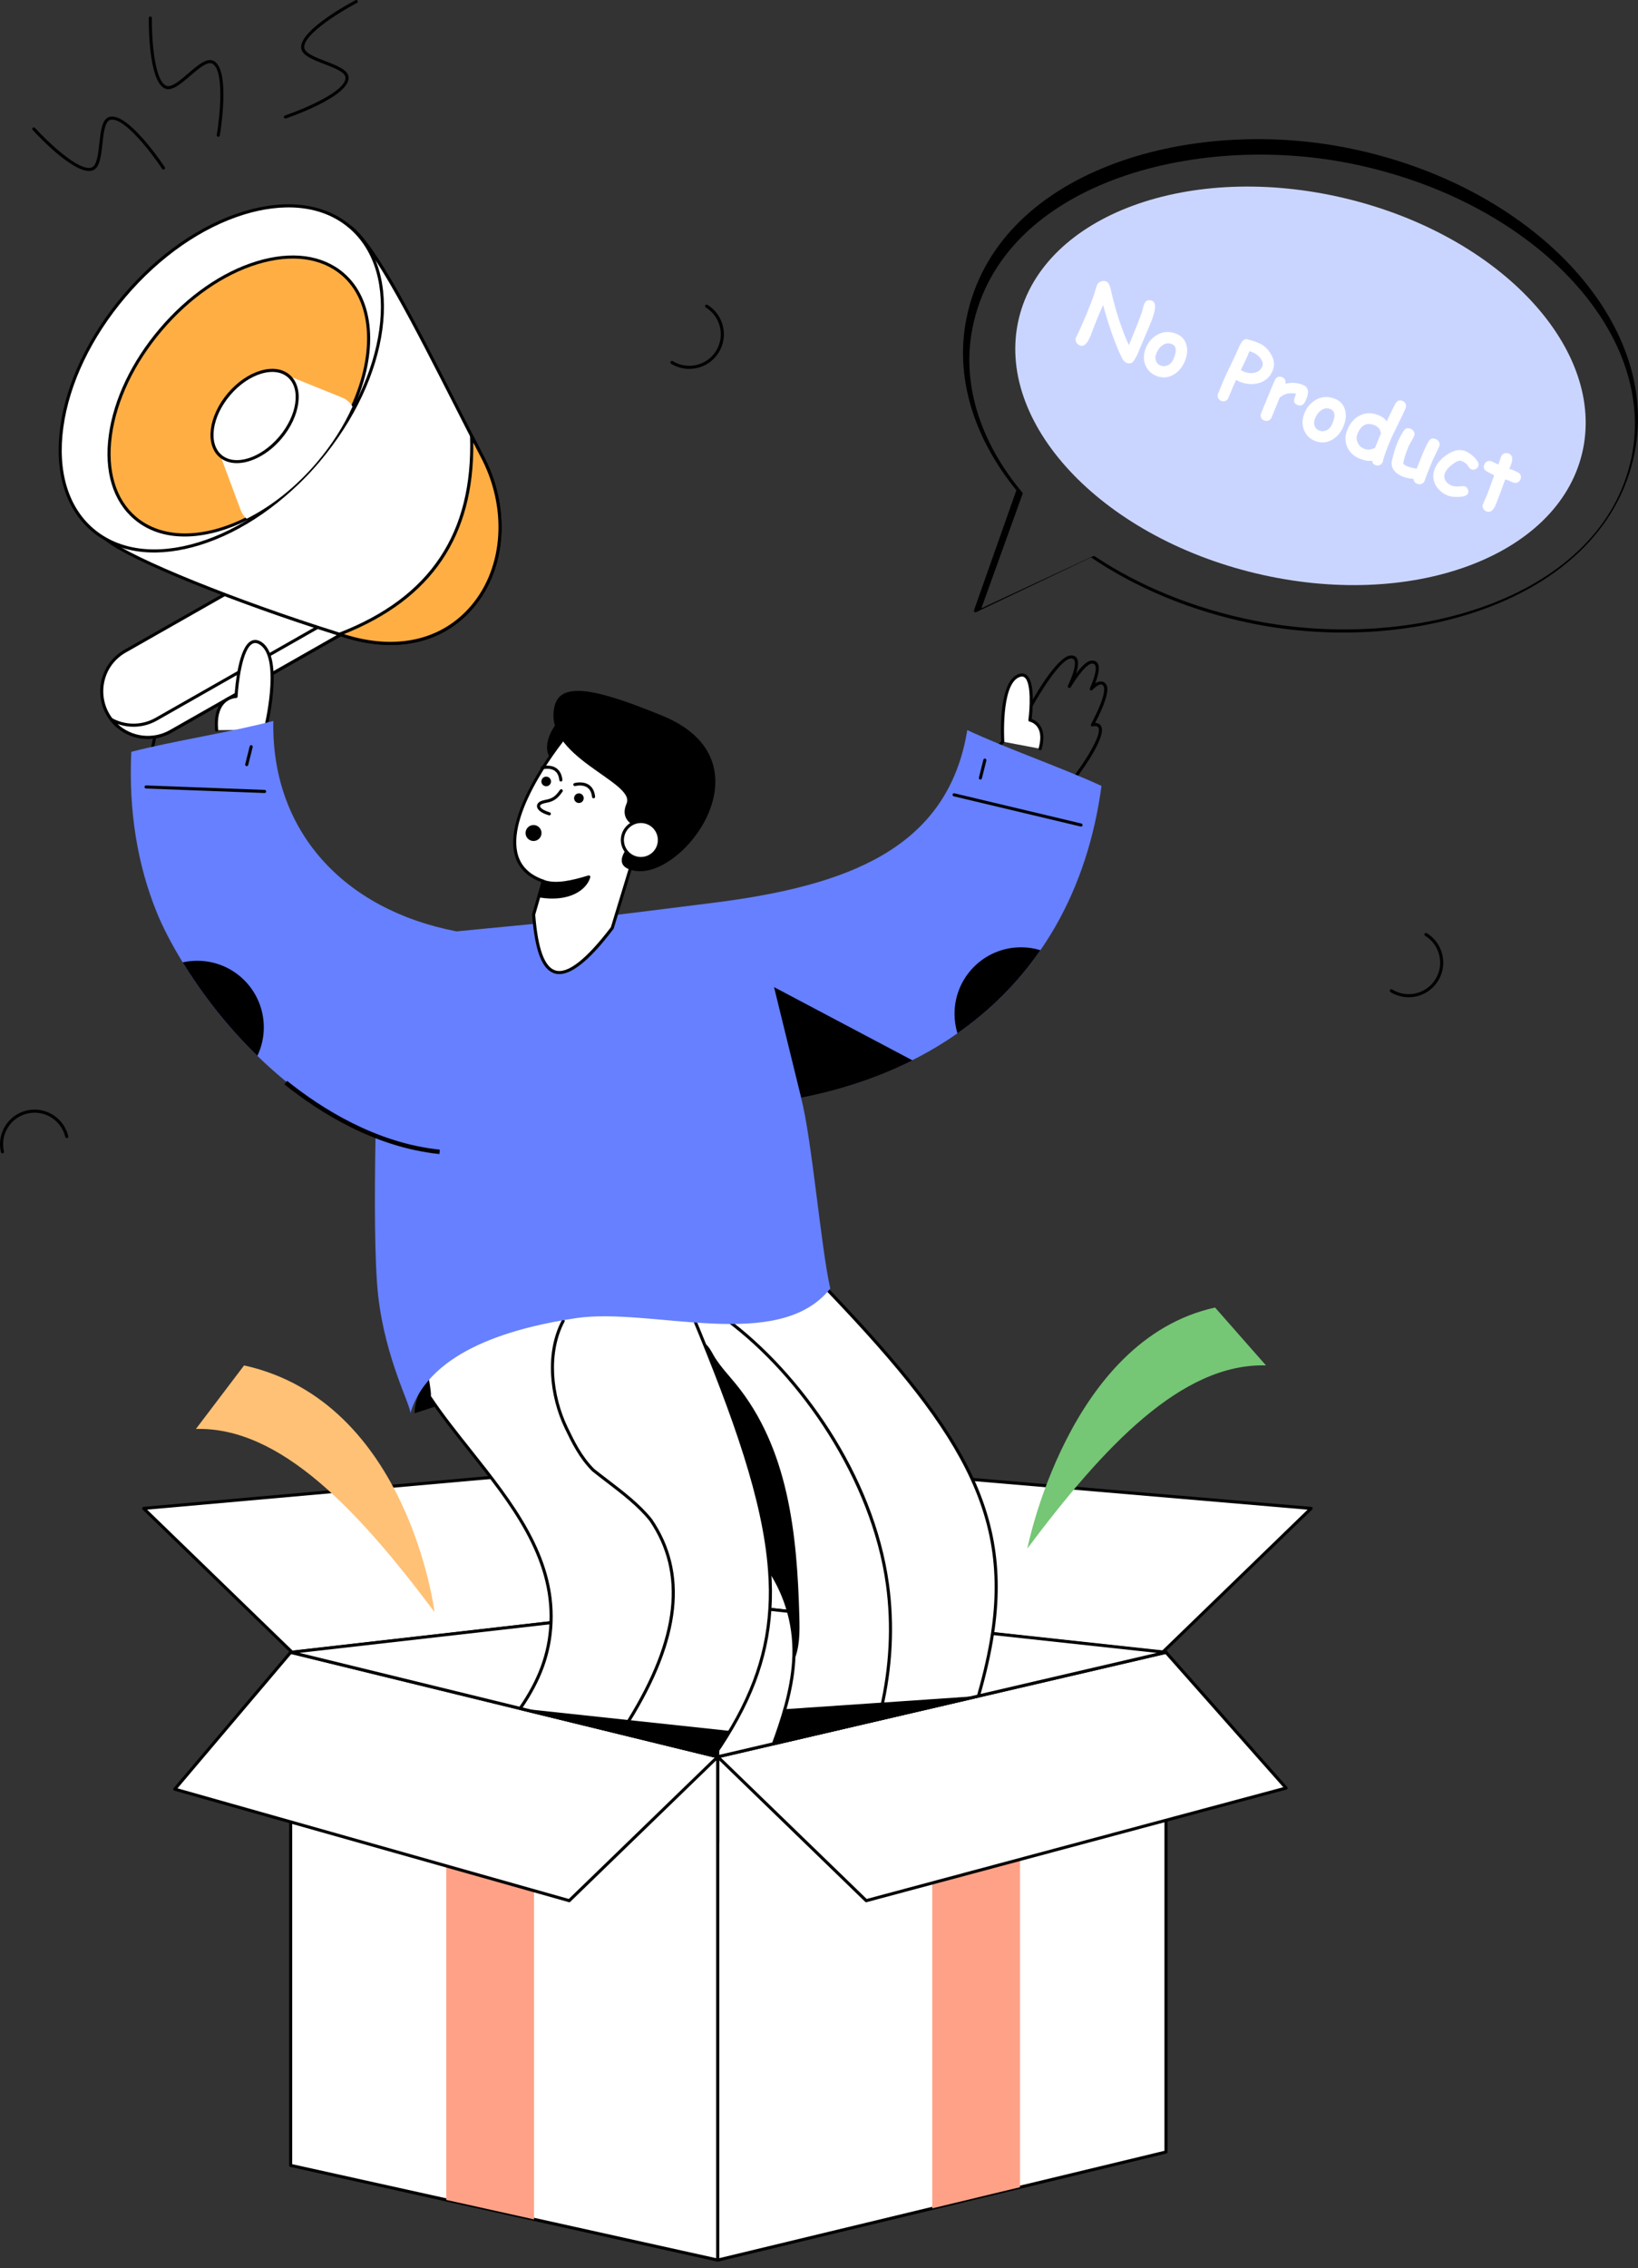 <svg width="250" height="346" viewBox="0 0 250 346" fill="none" xmlns="http://www.w3.org/2000/svg">
<rect x="0" y="0" width="250" height="346" fill="#333333" stroke="none"/>
<g clip-path="url(#clip0_745_266)">
<path d="M23.08 116.039C22.326 113.103 26.125 105.08 26.427 104.448C26.581 103.636 27.744 97.806 29.422 97.326C29.663 97.258 30.029 97.259 30.422 97.648C32.198 92.714 33.243 92.498 33.593 92.426C34.085 92.325 34.692 92.633 34.836 93.538C35.564 92.064 36.225 91.293 36.846 91.188C38.332 90.941 38.178 93.201 37.906 94.684C38.568 93.512 39.554 92.345 40.468 93.335C41.922 94.924 39.471 102.374 39.151 103.321L37.964 111.357C37.951 111.446 37.889 111.519 37.803 111.546L23.38 116.204C23.248 116.247 23.112 116.167 23.08 116.039ZM29.552 97.78C28.48 98.087 27.347 102.105 26.884 104.566C26.881 104.586 26.875 104.606 26.865 104.624C26.826 104.706 23.028 112.638 23.487 115.675L37.52 111.143L38.688 103.232C38.69 103.218 38.693 103.204 38.698 103.191C39.461 100.939 41.203 94.835 40.12 93.653C39.219 92.678 37.91 95.614 37.401 96.85C37.354 96.965 37.226 97.024 37.108 96.983C36.99 96.943 36.924 96.819 36.956 96.698C37.319 95.355 38.282 91.4 36.925 91.651C36.609 91.705 35.917 92.166 34.843 94.648C34.798 94.753 34.685 94.809 34.572 94.784C34.461 94.757 34.385 94.653 34.392 94.538C34.44 93.833 34.38 92.753 33.688 92.886C33.329 92.961 32.319 93.632 30.708 98.249C30.637 98.456 30.345 98.461 30.266 98.257C30.158 97.975 29.842 97.697 29.552 97.78Z" fill="black"/>
<path d="M16.99 109.768C19.288 112.677 23.136 113.231 26.05 111.579L51.991 96.823C51.864 96.783 51.739 96.739 51.611 96.692C50.58 96.368 49.536 96.034 48.495 95.694C43.659 94.118 38.774 92.392 34.297 90.691L19.088 99.339C15.278 101.507 14.44 106.478 16.99 109.768Z" fill="white"/>
<path d="M16.805 109.914C16.804 109.914 16.804 109.913 16.804 109.912C14.113 106.443 15.111 101.33 18.972 99.134L34.181 90.487C34.241 90.452 34.315 90.447 34.381 90.472C38.914 92.194 43.82 93.923 48.568 95.471C49.608 95.81 50.651 96.144 51.681 96.467C51.818 96.518 51.937 96.56 52.061 96.599C52.256 96.66 52.286 96.926 52.107 97.028L26.167 111.784C23.195 113.468 19.203 112.952 16.805 109.914ZM17.175 109.622C19.374 112.411 23.087 112.987 25.934 111.373L51.418 96.877C50.433 96.568 49.426 96.245 48.422 95.918C43.702 94.379 38.829 92.663 34.318 90.951L19.204 99.543C15.484 101.661 14.736 106.474 17.175 109.622Z" fill="black"/>
<path d="M16.989 109.768C19.288 112.677 23.136 113.231 26.05 111.579L51.991 96.823C51.863 96.783 51.739 96.739 51.61 96.692C50.579 96.368 49.535 96.034 48.495 95.694L23.856 109.714C21.631 110.974 19.018 110.885 16.989 109.768Z" fill="white"/>
<path d="M16.805 109.914C16.735 109.825 16.737 109.701 16.81 109.616C16.883 109.53 17.005 109.508 17.103 109.561C19.053 110.635 21.573 110.737 23.74 109.508L48.378 95.489C48.434 95.457 48.505 95.45 48.568 95.47C49.608 95.809 50.651 96.143 51.681 96.466C51.817 96.517 51.937 96.559 52.06 96.598C52.255 96.659 52.286 96.925 52.106 97.027L26.166 111.783C23.14 113.498 19.165 112.904 16.805 109.914ZM17.942 110.452C20.083 112.445 23.319 112.856 25.934 111.373L51.419 96.877C50.465 96.579 49.492 96.266 48.522 95.95L23.973 109.918C22.027 111.021 19.826 111.118 17.942 110.452Z" fill="black"/>
<path d="M53.433 34.616C57.905 37.871 66.075 55.113 73.461 69.388C81.846 84.881 71.02 103.577 51.609 96.694C36.436 91.944 19.704 85.263 16.292 82.321L53.433 34.616Z" fill="white"/>
<path d="M51.531 96.916C35.643 91.942 19.432 85.339 16.139 82.499C16.043 82.417 16.029 82.275 16.106 82.176L53.247 34.471C53.325 34.37 53.468 34.35 53.572 34.425C57.306 37.144 63.349 49.026 69.745 61.605C71.062 64.194 72.378 66.782 73.67 69.28C77.989 77.261 77.408 86.698 72.222 92.758C66.987 98.877 59.099 99.599 51.531 96.916ZM16.618 82.285C20.234 85.165 36.097 91.59 51.68 96.469C59.848 99.365 67.203 97.9 71.865 92.451C76.925 86.537 77.484 77.315 73.254 69.5C71.959 66.998 70.642 64.408 69.326 61.819C63.335 50.039 57.144 37.864 53.475 34.945L16.618 82.285Z" fill="black"/>
<path d="M51.808 96.759C71.095 103.446 81.817 84.824 73.463 69.388C72.971 68.439 72.473 67.471 71.979 66.499C72.485 82.337 64.868 91.715 51.808 96.759Z" fill="#FFAE44"/>
<path d="M51.73 96.981C51.524 96.91 51.518 96.618 51.722 96.538C65.669 91.152 72.218 81.328 71.743 66.505C71.734 66.257 72.072 66.164 72.188 66.39C72.682 67.362 73.18 68.33 73.671 69.278C77.975 77.23 77.409 86.647 72.26 92.708C67.11 98.772 59.311 99.609 51.73 96.981ZM52.496 96.74C60.355 99.267 67.401 97.702 71.902 92.404C76.926 86.491 77.469 77.287 73.255 69.499C72.916 68.846 72.575 68.185 72.236 67.521C72.384 81.782 65.917 91.353 52.496 96.74Z" fill="black"/>
<path d="M18.993 45.153C8.139 57.921 5.966 73.899 14.134 80.843C22.302 87.787 37.719 83.069 48.574 70.3C59.425 57.535 61.601 41.56 53.432 34.616C45.264 27.672 29.844 32.388 18.993 45.153Z" fill="white"/>
<path d="M13.982 81.023C9.968 77.61 8.268 71.973 9.197 65.15C10.121 58.365 13.535 51.209 18.814 45.001C24.091 38.793 30.603 34.271 37.151 32.268C43.736 30.254 49.572 31.024 53.585 34.436C61.839 41.452 59.671 57.609 48.753 70.453C43.475 76.662 36.963 81.185 30.415 83.189C24.725 84.931 18.512 84.873 13.982 81.023ZM37.288 32.719C30.826 34.696 24.392 39.166 19.173 45.306C13.952 51.447 10.575 58.518 9.664 65.215C8.758 71.873 10.399 77.36 14.287 80.664C18.174 83.968 23.853 84.706 30.278 82.739C36.74 80.761 43.174 76.289 48.395 70.148C59.144 57.503 61.336 41.644 53.28 34.796C48.879 31.054 42.814 31.028 37.288 32.719Z" fill="black"/>
<path d="M24.543 50.284C15.798 60.57 14.051 73.441 20.628 79.032C24.775 82.557 31.239 82.353 37.642 79.14C41.4 77.258 45.138 74.344 48.371 70.54C50.679 67.825 52.5 64.933 53.801 62.029C57.458 53.969 57.125 45.913 52.282 41.796C45.706 36.205 33.284 40.001 24.543 50.284Z" fill="#FFAE44"/>
<path d="M20.475 79.212C17.23 76.453 15.857 71.898 16.606 66.387C17.351 60.912 20.105 55.139 24.363 50.131C28.619 45.125 33.872 41.478 39.155 39.862C44.473 38.236 49.191 38.859 52.434 41.617C57.207 45.674 57.827 53.724 54.015 62.127C52.673 65.124 50.834 68.006 48.55 70.693C45.404 74.394 41.669 77.388 37.747 79.351C32.173 82.148 25.205 83.232 20.475 79.212ZM24.722 50.436C20.523 55.376 17.806 61.064 17.073 66.45C16.345 71.797 17.662 76.202 20.78 78.852C24.711 82.192 30.973 82.224 37.536 78.928C41.402 76.993 45.086 74.039 48.192 70.387C50.446 67.734 52.261 64.89 53.586 61.932C57.309 53.725 56.737 45.892 52.13 41.975C49.012 39.324 44.453 38.733 39.294 40.311C34.095 41.902 28.921 45.497 24.722 50.436Z" fill="black"/>
<path d="M44.056 57.355L33.662 69.581L36.743 77.839C36.938 78.351 37.252 78.794 37.642 79.14C41.4 77.258 45.138 74.344 48.371 70.54C50.679 67.825 52.5 64.933 53.801 62.029C53.457 61.422 52.899 60.932 52.221 60.655L44.056 57.355Z" fill="white"/>
<path d="M34.946 60.141C32.075 63.518 31.5 67.744 33.661 69.581C35.821 71.417 39.899 70.169 42.77 66.792C45.64 63.416 46.215 59.19 44.056 57.354C41.895 55.517 37.816 56.765 34.946 60.141Z" fill="white"/>
<path d="M36.145 70.656C35.137 70.656 34.223 70.368 33.509 69.76C31.252 67.842 31.817 63.458 34.767 59.989C36.184 58.322 37.935 57.107 39.698 56.567C41.497 56.017 43.099 56.232 44.207 57.174C46.463 59.092 45.898 63.474 42.949 66.944C40.934 69.315 38.318 70.656 36.145 70.656ZM41.562 56.74C41.022 56.74 40.442 56.832 39.836 57.018C38.157 57.532 36.485 58.695 35.126 60.294C32.344 63.566 31.755 67.652 33.813 69.402C35.871 71.151 39.808 69.913 42.59 66.641C45.371 63.368 45.959 59.283 43.902 57.534C43.284 57.008 42.481 56.74 41.562 56.74Z" fill="black"/>
<path d="M40.479 111.347C40.479 111.347 43.205 100.577 39.881 98.212C36.556 95.848 36.031 106.253 36.031 106.253C36.031 106.253 32.608 106.236 33.06 111.375" fill="white"/>
<path d="M33.059 111.612C32.938 111.612 32.835 111.519 32.825 111.397C32.653 109.444 33.005 107.978 33.871 107.038C34.573 106.276 35.413 106.083 35.808 106.035C35.886 104.804 36.373 98.728 38.359 97.766C38.874 97.518 39.43 97.604 40.017 98.022C43.434 100.451 40.82 110.959 40.707 111.406C40.675 111.532 40.55 111.609 40.422 111.576C40.296 111.544 40.219 111.417 40.252 111.29C40.278 111.184 42.9 100.65 39.744 98.406C39.3 98.091 38.914 98.022 38.566 98.19C36.975 98.96 36.367 104.282 36.267 106.267C36.26 106.392 36.156 106.49 36.031 106.491C36.021 106.491 35.001 106.503 34.212 107.365C33.444 108.204 33.135 109.547 33.295 111.356C33.306 111.486 33.21 111.6 33.08 111.611C33.072 111.611 33.065 111.612 33.059 111.612Z" fill="black"/>
<path d="M160.046 122.258L151.994 114.402C151.907 114.317 151.899 114.181 151.974 114.086L157.055 107.749C157.532 106.869 161.324 100.004 163.478 99.989C163.48 99.989 163.481 99.989 163.484 99.989C164.828 99.989 164.638 101.509 164.232 102.783C165.24 101.434 166.038 100.771 166.652 100.768C166.653 100.768 166.655 100.768 166.657 100.768C168.222 100.768 167.717 102.795 167.161 104.254C167.866 103.78 168.53 103.924 168.823 104.408C169.008 104.713 169.56 105.626 167.153 110.285C167.703 110.308 167.955 110.574 168.069 110.799C168.869 112.378 165.281 117.308 164.869 117.865C164.806 117.97 163.02 120.833 160.324 122.295C160.229 122.346 160.118 122.328 160.046 122.258ZM152.476 114.214L160.25 121.797C162.754 120.369 164.463 117.629 164.479 117.601C165.979 115.571 168.153 112.006 167.648 111.012C167.616 110.949 167.517 110.755 167.073 110.755C167.005 110.762 166.915 110.774 166.812 110.815C166.608 110.895 166.414 110.679 166.516 110.486C168.804 106.163 168.609 104.966 168.419 104.652C168.052 104.052 167.21 104.749 166.729 105.261C166.651 105.344 166.524 105.36 166.427 105.296C166.331 105.232 166.295 105.11 166.342 105.005C166.848 103.853 167.909 101.164 166.653 101.239C166.281 101.241 165.364 101.713 163.402 104.851C163.335 104.956 163.199 104.992 163.091 104.934C162.981 104.875 162.936 104.741 162.988 104.628C163.54 103.429 164.809 100.461 163.484 100.461C163.482 100.461 163.481 100.461 163.48 100.461C161.877 100.472 158.59 105.901 157.458 107.992C157.452 108.005 157.444 108.016 157.435 108.027L152.476 114.214Z" fill="black"/>
<path d="M153.047 113.143C153.047 113.143 152.485 104.471 155.379 103.126C158.274 101.781 157.194 109.86 157.194 109.86C157.194 109.86 159.829 110.335 158.749 114.223" fill="white"/>
<path d="M158.687 114.45C158.562 114.416 158.489 114.286 158.523 114.16C158.899 112.807 158.855 111.744 158.393 111.001C157.923 110.245 157.16 110.093 157.152 110.091C157.029 110.068 156.945 109.952 156.961 109.828C157.166 108.294 157.457 104.14 156.364 103.336C156.135 103.167 155.846 103.169 155.479 103.339C152.762 104.601 153.276 113.042 153.282 113.127C153.29 113.257 153.192 113.369 153.062 113.378C152.908 113.382 152.821 113.288 152.812 113.158C152.789 112.797 152.275 104.309 155.281 102.912C155.81 102.666 156.269 102.681 156.644 102.956C158.047 103.988 157.592 108.549 157.454 109.687C157.771 109.795 158.368 110.074 158.788 110.743C159.327 111.603 159.391 112.794 158.977 114.286C158.943 114.406 158.819 114.486 158.687 114.45Z" fill="black"/>
<path d="M109.545 268.011V344.794L44.364 330.349V252.074L109.545 268.011Z" fill="white"/>
<path d="M109.544 345.029C109.476 345.029 111.484 345.463 44.313 330.579C44.205 330.555 44.129 330.459 44.129 330.349V252.073C44.129 252.001 44.162 251.933 44.219 251.888C44.275 251.844 44.35 251.827 44.42 251.844L109.601 267.782C109.707 267.807 109.78 267.902 109.78 268.01V344.793C109.78 344.924 109.674 345.029 109.544 345.029ZM44.599 330.16L109.309 344.5V268.196L44.599 252.374V330.16Z" fill="black"/>
<path d="M81.501 261.151V338.582L68.111 335.612V257.878L81.501 261.151Z" fill="#FFA186"/>
<path d="M177.96 252.074V328.306L109.545 344.794V268.011L177.96 252.074Z" fill="white"/>
<path d="M109.31 344.794V268.011C109.31 267.902 109.384 267.807 109.492 267.782C180.944 251.172 177.932 251.75 178.106 251.889C178.163 251.934 178.195 252.002 178.195 252.074V328.307C178.195 328.416 178.121 328.51 178.016 328.535L109.6 345.023C109.448 345.058 109.31 344.943 109.31 344.794ZM109.781 268.198V344.496L177.724 328.121V252.371L109.781 268.198Z" fill="black"/>
<path d="M155.675 257.268V333.674L142.285 336.901V260.382L155.675 257.268Z" fill="#FFA186"/>
<path d="M109.542 268.008L86.876 289.962L26.674 272.95L44.367 252.073L109.542 268.008Z" fill="white"/>
<path d="M86.813 290.189L26.61 273.177C26.532 273.155 26.472 273.095 26.449 273.019C26.425 272.943 26.443 272.859 26.494 272.798L44.188 251.921C44.246 251.852 44.336 251.823 44.423 251.844L109.599 267.779C109.778 267.823 109.84 268.048 109.706 268.177L87.04 290.132C86.982 290.189 86.896 290.213 86.813 290.189ZM27.09 272.822L86.811 289.698L109.073 268.135L44.453 252.336L27.09 272.822Z" fill="black"/>
<path d="M109.543 268.008L132.208 289.962L196.291 272.779L177.959 252.073L109.543 268.008Z" fill="white"/>
<path d="M132.045 290.132L109.379 268.177C109.245 268.048 109.309 267.82 109.49 267.779L177.906 251.844C177.99 251.824 178.078 251.852 178.135 251.917L196.468 272.623C196.585 272.754 196.52 272.961 196.353 273.006L132.27 290.19C132.191 290.211 132.105 290.19 132.045 290.132ZM110.017 268.14L132.277 289.701L195.863 272.651L177.875 252.335L110.017 268.14Z" fill="black"/>
<path d="M21.92 230.118L44.586 252.073L109.543 244.65L91.21 223.944L21.92 230.118Z" fill="white"/>
<path d="M44.586 252.308C44.525 252.308 44.467 252.285 44.423 252.241L21.756 230.287C21.611 230.146 21.7 229.901 21.899 229.883L91.19 223.71C91.266 223.702 91.337 223.731 91.387 223.788L109.719 244.494C109.845 244.636 109.76 244.862 109.57 244.884L44.614 252.306C44.604 252.307 44.596 252.308 44.586 252.308ZM22.454 230.307L44.671 251.826L109.066 244.468L91.113 224.189L22.454 230.307Z" fill="black"/>
<path d="M200.107 230.118L177.441 252.073L109.543 244.65L127.875 223.944L200.107 230.118Z" fill="white"/>
<path d="M109.517 244.884C109.328 244.863 109.239 244.636 109.366 244.494L127.698 223.789C127.747 223.732 127.811 223.699 127.895 223.71L200.127 229.884C200.218 229.892 200.298 229.953 200.328 230.039C200.36 230.126 200.336 230.223 200.27 230.287L177.604 252.242C177.451 252.391 180.389 252.596 109.517 244.884ZM110.02 244.466L177.356 251.827L199.571 230.309L127.973 224.19L110.02 244.466Z" fill="black"/>
<path d="M44.367 252.073L109.543 244.65L177.958 252.073L109.543 268.008L44.367 252.073Z" fill="white"/>
<path d="M44.312 252.302C44.201 252.275 44.125 252.172 44.132 252.059C44.139 251.945 44.228 251.853 44.341 251.84L109.517 244.417L177.985 251.84C178.099 251.853 178.187 251.945 178.195 252.06C178.201 252.174 178.124 252.277 178.012 252.303L109.597 268.237C109.492 268.263 112.396 268.937 44.312 252.302ZM45.706 252.157L109.545 267.766L176.557 252.157L109.518 244.884L45.706 252.157Z" fill="black"/>
<path d="M109.543 281.216C109.413 281.216 109.308 281.111 109.308 280.98V244.65C109.308 244.52 109.413 244.414 109.543 244.414C109.673 244.414 109.778 244.519 109.778 244.65V280.98C109.778 281.11 109.673 281.216 109.543 281.216Z" fill="black"/>
<path d="M63.284 215.606L79.035 210.427L80.881 192.29C80.88 192.29 63.172 208.078 63.284 215.606Z" fill="black"/>
<path d="M151.482 249.201C151.031 252.197 150.306 255.358 149.334 258.74L118.048 266.027C119.593 261.842 120.863 257.635 121.132 253.468C121.473 248.281 120.081 243.511 117.451 239.504C111.267 230.091 98.85 225.536 89.828 219.302C90.348 219.109 77.403 199.966 77.93 199.709C81.663 197.853 87.223 194.518 91.209 191.778C92.513 190.872 93.655 190.04 94.503 189.338C100.841 184.112 118.797 199.141 122.431 192.768C146.086 216.943 154.438 229.707 151.482 249.201Z" fill="white"/>
<path d="M117.826 265.945C119.103 262.488 120.606 257.943 120.896 253.453C121.235 248.305 119.846 243.581 117.253 239.634C112.932 233.055 105.482 228.831 98.506 224.851C95.373 223.064 92.414 221.376 89.693 219.496C89.619 219.445 89.575 219.353 89.599 219.245C89.397 218.573 86.448 213.975 83.84 209.908C78.676 201.857 77.584 200.038 77.689 199.662C77.707 199.597 77.766 199.526 77.826 199.496C81.456 197.693 87.028 194.365 91.075 191.584C92.522 190.579 93.594 189.785 94.353 189.156C100.826 183.818 118.741 198.763 122.226 192.65C122.299 192.522 122.482 192.483 122.599 192.602C145.62 216.128 154.752 229.198 151.715 249.236C151.275 252.158 150.57 255.288 149.56 258.805C149.537 258.887 149.471 258.951 149.388 258.97L118.1 266.256C117.921 266.299 117.76 266.122 117.826 265.945ZM90.053 219.172C92.733 221.016 95.651 222.681 98.739 224.442C105.779 228.458 113.269 232.711 117.648 239.375C120.348 243.489 121.706 248.32 121.367 253.484C121.085 257.859 119.672 262.266 118.419 265.699L149.146 258.543C150.13 255.1 150.818 252.032 151.25 249.167C154.248 229.389 145.223 216.42 122.472 193.146C118.362 199.11 100.786 184.47 94.654 189.52C93.874 190.166 92.822 190.945 91.344 191.972C87.334 194.727 81.833 198.017 78.182 199.846C78.544 200.779 81.688 205.679 84.237 209.654C88.636 216.514 89.889 218.544 90.053 219.172ZM78.036 199.918C78.035 199.919 78.034 199.919 78.034 199.92C78.035 199.919 78.036 199.918 78.036 199.918Z" fill="black"/>
<path d="M121.132 253.468C121.244 251.772 121.188 250.081 120.914 248.405C119.527 239.925 114.069 234.475 107.528 230.037C106.415 224.37 105.298 218.703 104.181 213.035C103.759 210.887 102.85 204.93 106.42 204.646C107.959 204.524 108.477 206.099 109.147 207.155C110.045 208.561 111.199 209.785 112.25 211.065C120.334 220.925 121.661 233.978 122 246.642C122.061 248.992 122.087 251.331 121.132 253.468Z" fill="black"/>
<path d="M134.435 260.981C134.308 260.952 134.23 260.824 134.259 260.698C135.74 254.321 136.063 247.95 135.217 241.762C133.026 225.731 122.168 209.977 110.792 201.522C110.688 201.444 110.666 201.297 110.743 201.192C110.821 201.087 110.97 201.066 111.073 201.144C121.947 209.225 133.376 224.816 135.683 241.699C136.537 247.944 136.212 254.372 134.717 260.805C134.688 260.932 134.559 261.01 134.435 260.981Z" fill="black"/>
<path d="M117.502 245.514C117.01 253.304 114.248 260.25 108.964 267.864L79.392 260.636C82.184 256.583 83.899 252.482 84.097 247.544C84.689 233.867 72.569 223.649 65.511 213.015C66.061 213.033 61.157 190.449 61.736 190.402C67.261 189.958 76.742 188.284 80.985 186.926C84.063 185.943 87.645 188.541 91.209 191.777C96.705 196.763 102.153 203.259 105.635 200.491C112.599 217.234 116.691 229.296 117.451 239.503C117.614 241.582 117.631 243.577 117.502 245.514Z" fill="white"/>
<path d="M108.964 268.1C108.946 268.1 108.926 268.098 108.908 268.093L79.336 260.865C79.177 260.826 79.105 260.639 79.198 260.502C81.953 256.502 83.664 252.445 83.862 247.535C84.296 237.482 77.796 229.304 71.51 221.396C69.265 218.572 67.145 215.904 65.314 213.146C65.265 213.073 65.262 212.978 65.305 212.901C65.31 212.893 65.314 212.886 65.319 212.879C65.379 212.182 64.35 206.824 63.44 202.086C61.633 192.679 61.294 190.58 61.529 190.271C61.57 190.218 61.65 190.174 61.716 190.168C67.463 189.705 76.791 188.021 80.912 186.702C84.206 185.65 88.046 188.589 91.365 191.603C92.323 192.473 93.289 193.397 94.223 194.291C98.62 198.496 102.77 202.465 105.487 200.308C105.544 200.262 105.62 200.247 105.692 200.264C105.763 200.283 105.822 200.333 105.85 200.402C112.374 216.086 116.881 228.734 117.683 239.487C117.848 241.558 117.865 243.592 117.736 245.529C117.251 253.219 114.604 260.149 109.156 267.999C109.113 268.063 109.04 268.1 108.964 268.1ZM79.779 260.488L108.863 267.598C114.197 259.877 116.791 253.056 117.267 245.5V245.499C117.395 243.584 117.377 241.573 117.215 239.523C116.423 228.895 111.976 216.373 105.532 200.859C102.505 202.871 98.323 198.863 93.899 194.632C92.968 193.74 92.003 192.818 91.05 191.953C87.83 189.029 84.124 186.172 81.056 187.152C76.948 188.466 67.707 190.141 61.92 190.625C61.911 191.629 63.011 197.355 63.903 201.999C65.436 209.98 65.846 212.333 65.768 212.979C67.574 215.688 69.666 218.32 71.879 221.104C78.219 229.081 84.775 237.329 84.333 247.556C84.138 252.406 82.497 256.466 79.779 260.488Z" fill="black"/>
<path d="M95.885 262.645C95.774 262.577 95.74 262.431 95.808 262.321C103.485 249.887 104.569 239.972 99.12 232.009C97.351 229.799 94.886 227.915 92.502 226.092C91.781 225.54 91.069 224.996 90.389 224.452C88.379 222.445 87.231 220.053 86.217 217.943C83.839 212.997 83.125 206.355 85.747 201.415C85.809 201.299 85.95 201.256 86.065 201.317C86.18 201.378 86.223 201.52 86.163 201.635C83.622 206.423 84.314 212.904 86.641 217.739C87.639 219.815 88.77 222.169 90.702 224.102C91.361 224.626 92.07 225.169 92.789 225.718C95.194 227.557 97.683 229.459 99.498 231.728C105.074 239.877 103.994 249.96 96.209 262.569C96.139 262.681 95.993 262.713 95.885 262.645Z" fill="black"/>
<path d="M168.114 119.896C166.012 135.609 158.75 148.847 146.129 157.641C145.487 158.092 144.831 158.529 144.169 158.952C142.592 159.963 140.947 160.892 139.239 161.745C134.139 164.312 128.458 166.224 122.252 167.453C123.884 173.455 125.318 190.517 126.724 196.574C118.804 206.529 99.379 199.352 87.833 201.101C79.072 202.439 65.567 205.737 62.631 215.603C62.74 214.456 58.849 207.451 57.728 197.756C57.141 192.682 57.155 182.434 57.312 173.503V173.469C57.285 173.455 57.25 173.448 57.223 173.435C50.95 170.629 44.862 166.516 39.28 161.083C34.295 156.235 30.52 151.115 27.884 146.82C26.006 143.755 24.703 141.105 23.958 139.269C20.967 131.936 19.615 123.688 20.039 114.695C26.553 113.016 35.238 111.705 41.717 109.984C41.39 126.678 52.314 138.737 69.678 142.088C88.113 140.32 88.994 140.245 108.951 137.718C129.318 135.138 144.688 129.504 147.631 111.377C153.701 114.229 162.01 117.076 168.114 119.896Z" fill="#6680FF"/>
<path d="M139.26 161.761C134.165 164.324 128.48 166.238 122.277 167.464L118.137 150.591L139.26 161.761Z" fill="black"/>
<path d="M119.792 260.751L149.334 258.74L118.048 266.027L119.792 260.751Z" fill="black"/>
<path d="M111.419 264.068L79.393 260.636L108.964 267.864C109.903 266.515 110.754 265.227 111.419 264.068Z" fill="black"/>
<path d="M85.025 110.234C85.025 110.234 82.486 113.292 83.945 115.617C85.404 117.943 93.046 113.818 93.046 113.818L85.025 110.234Z" fill="black"/>
<path d="M81.448 139.521L82.919 134.435C71.565 130.542 85.813 112.572 87.232 111.23L102.224 122.361L96.306 132.19L93.444 141.573C84.963 152.702 82.168 148.845 81.448 139.521Z" fill="white"/>
<path d="M84.659 148.509C82.736 147.941 81.642 145.091 81.213 139.539C81.211 139.511 81.214 139.483 81.222 139.456L82.632 134.584C80.34 133.74 78.947 132.246 78.491 130.142C76.989 123.226 86.178 111.905 87.071 111.06C87.153 110.98 87.28 110.974 87.373 111.041L102.365 122.172C102.462 122.245 102.489 122.379 102.426 122.483L96.508 132.312C93.478 142.256 93.672 141.665 93.632 141.716C91.741 144.196 87.609 149.379 84.659 148.509ZM81.686 139.545C82.094 144.776 83.111 147.56 84.793 148.056C86.636 148.601 89.476 146.384 93.231 141.463L96.081 132.12L101.912 122.422L87.257 111.541C85.836 113.079 77.549 123.581 78.95 130.041C79.384 132.037 80.744 133.44 82.995 134.212C83.113 134.253 83.179 134.38 83.144 134.5L81.686 139.545Z" fill="black"/>
<path d="M84.691 107.553C85.779 103.6 92.438 105.66 101.072 109.182C117.94 116.062 104.419 134.019 96.997 132.86C91.492 131.999 98.52 126.551 98.52 126.551C98.52 126.551 94.171 125.925 95.631 122.584C97.09 119.244 82.525 115.425 84.691 107.553Z" fill="black"/>
<path d="M83.773 124.38C83.194 124.207 82.435 123.903 82.106 123.423C81.787 122.957 81.993 122.469 82.521 122.234C82.908 122.061 83.392 122.013 83.793 121.894C84.65 121.638 85.067 121.06 85.47 120.501C85.547 120.394 85.694 120.371 85.799 120.448C85.904 120.524 85.928 120.671 85.852 120.777C85.445 121.342 84.938 122.045 83.927 122.346C83.533 122.463 83.038 122.519 82.712 122.664C82.462 122.776 82.342 122.936 82.494 123.158C82.686 123.438 83.201 123.719 83.906 123.929C84.032 123.966 84.102 124.098 84.065 124.222C84.029 124.344 83.9 124.417 83.773 124.38Z" fill="black"/>
<path d="M88.989 122.139C89.193 121.788 89.075 121.339 88.725 121.134C88.374 120.93 87.925 121.049 87.72 121.399C87.516 121.749 87.635 122.199 87.985 122.403C88.335 122.607 88.785 122.489 88.989 122.139Z" fill="black"/>
<path d="M90.357 121.577C90.286 120.897 90.038 120.409 89.623 120.128C88.88 119.624 87.813 119.917 87.801 119.92C87.676 119.954 87.546 119.883 87.511 119.758C87.476 119.633 87.547 119.503 87.672 119.467C87.725 119.452 88.957 119.111 89.885 119.736C90.422 120.099 90.739 120.701 90.826 121.528C90.839 121.657 90.745 121.773 90.617 121.787C90.49 121.801 90.371 121.708 90.357 121.577Z" fill="black"/>
<path d="M82.654 119.029C82.549 119.422 82.782 119.822 83.175 119.927C83.565 120.031 83.969 119.801 84.074 119.407C84.179 119.013 83.943 118.612 83.553 118.508C83.16 118.404 82.759 118.635 82.654 119.029Z" fill="black"/>
<path d="M85.368 119.022C85.295 118.341 85.048 117.854 84.633 117.573C83.89 117.069 82.822 117.362 82.811 117.364C82.687 117.4 82.555 117.327 82.521 117.202C82.485 117.077 82.557 116.947 82.682 116.911C82.735 116.897 83.966 116.555 84.894 117.18C85.432 117.543 85.749 118.145 85.835 118.972C85.849 119.101 85.755 119.217 85.627 119.231C85.502 119.246 85.382 119.154 85.368 119.022Z" fill="black"/>
<path d="M82.898 134.446C84.755 135.148 87.214 134.597 89.861 133.786C89.861 133.786 88.731 137.743 82.329 136.678L82.898 134.446Z" fill="black"/>
<path d="M82.292 136.911C82.156 136.888 82.068 136.754 82.102 136.62L82.67 134.387C82.686 134.322 82.731 134.268 82.79 134.236C82.849 134.205 82.919 134.201 82.982 134.225C84.806 134.915 87.334 134.313 89.793 133.561C89.972 133.505 90.14 133.671 90.089 133.85C89.556 135.716 86.97 137.688 82.292 136.911ZM82.622 136.485C87.257 137.171 88.931 135.099 89.442 134.158C86.861 134.92 84.765 135.289 83.064 134.752L82.622 136.485Z" fill="black"/>
<path d="M95.098 127.376C94.671 128.874 95.538 130.436 97.035 130.864C98.539 131.294 100.102 130.426 100.53 128.929C100.96 127.425 100.092 125.862 98.588 125.433C97.091 125.005 95.528 125.873 95.098 127.376Z" fill="white"/>
<path d="M96.971 131.09C95.351 130.627 94.409 128.931 94.871 127.311C95.337 125.687 97.031 124.741 98.653 125.206C100.277 125.67 101.221 127.369 100.757 128.994C100.293 130.618 98.6 131.557 96.971 131.09ZM95.326 127.441C94.934 128.812 95.731 130.246 97.101 130.638C98.463 131.027 99.908 130.254 100.304 128.865C100.697 127.49 99.898 126.052 98.524 125.659C97.156 125.267 95.718 126.067 95.326 127.441Z" fill="black"/>
<path d="M82.647 127.133C82.675 126.461 82.153 125.894 81.481 125.866C80.809 125.838 80.242 126.36 80.214 127.032C80.186 127.704 80.708 128.272 81.38 128.3C82.052 128.327 82.62 127.805 82.647 127.133Z" fill="black"/>
<path d="M164.939 126.093L145.563 121.484C145.436 121.454 145.358 121.327 145.388 121.201C145.419 121.075 145.544 120.993 145.672 121.027L165.048 125.636C165.175 125.665 165.253 125.793 165.223 125.919C165.192 126.048 165.061 126.124 164.939 126.093Z" fill="black"/>
<path d="M149.574 118.923C149.448 118.892 149.371 118.764 149.402 118.638L150.085 115.906C150.117 115.78 150.247 115.703 150.371 115.735C150.497 115.767 150.574 115.895 150.543 116.021L149.86 118.752C149.828 118.88 149.698 118.955 149.574 118.923Z" fill="black"/>
<path d="M40.386 120.979C29.55 120.57 33.107 120.705 22.283 120.296C22.154 120.291 22.052 120.182 22.057 120.052C22.062 119.926 22.166 119.825 22.292 119.825C22.294 119.825 22.297 119.825 22.301 119.825L40.395 120.508C40.524 120.513 40.626 120.622 40.621 120.752C40.616 120.879 40.512 120.979 40.386 120.979Z" fill="black"/>
<path d="M37.597 116.875C37.471 116.843 37.394 116.715 37.425 116.589L38.108 113.858C38.14 113.731 38.27 113.655 38.393 113.687C38.519 113.718 38.596 113.846 38.565 113.972L37.882 116.704C37.851 116.832 37.72 116.907 37.597 116.875Z" fill="black"/>
<path d="M67.064 176.058C57.198 175.042 48.751 169.715 43.403 165.424L43.824 164.899C49.102 169.133 57.43 174.389 67.132 175.389L67.064 176.058Z" fill="black"/>
<path d="M158.794 144.961C155.374 149.911 151.126 154.158 146.128 157.641C145.842 156.705 145.685 155.709 145.685 154.67C145.685 149.058 150.225 144.518 155.831 144.518C156.862 144.518 157.859 144.668 158.794 144.961Z" fill="black"/>
<path d="M40.262 156.726C40.262 158.283 39.914 159.764 39.279 161.082C34.295 156.234 30.52 151.113 27.884 146.819C28.601 146.655 29.345 146.573 30.11 146.573C35.715 146.573 40.262 151.113 40.262 156.726Z" fill="black"/>
<path d="M43.335 17.922C43.293 17.799 43.359 17.666 43.482 17.624C46.042 16.758 52.695 14.04 52.735 11.893C52.751 11.024 51.108 10.392 49.519 9.78C47.723 9.089 46.028 8.436 45.964 7.267C45.813 4.458 53.923 0.207 54.269 0.027C54.383 -0.032 54.527 0.013 54.587 0.127C54.647 0.243 54.602 0.385 54.486 0.445C52.209 1.629 46.322 5.159 46.434 7.241C46.481 8.106 48.111 8.733 49.688 9.34C51.509 10.041 53.228 10.702 53.205 11.901C53.151 14.816 44.021 17.938 43.633 18.069C43.512 18.111 43.377 18.047 43.335 17.922Z" fill="black"/>
<path d="M4.989 19.828C4.902 19.732 4.908 19.583 5.005 19.496C5.102 19.408 5.25 19.416 5.337 19.512C7.064 21.411 11.981 26.201 13.966 25.56C14.79 25.294 14.98 23.558 15.164 21.878C15.376 19.939 15.577 18.108 16.742 17.824C19.578 17.131 24.924 25.162 25.151 25.503C25.222 25.612 25.193 25.758 25.084 25.83C24.977 25.901 24.83 25.872 24.758 25.763C23.267 23.509 18.94 17.771 16.853 18.281C16.009 18.487 15.818 20.237 15.632 21.93C15.423 23.842 15.225 25.649 14.11 26.009C11.768 26.763 6.636 21.642 4.989 19.828Z" fill="black"/>
<path d="M33.278 20.863C33.15 20.841 33.064 20.719 33.086 20.59C33.537 17.926 34.3 10.78 32.428 9.727C31.672 9.302 30.336 10.447 29.043 11.555C27.584 12.809 26.205 13.992 25.144 13.493C22.599 12.294 22.703 3.137 22.709 2.748C22.711 2.619 22.816 2.516 22.944 2.516C22.946 2.516 22.946 2.516 22.947 2.516C23.077 2.517 23.182 2.625 23.179 2.755C23.141 5.322 23.458 12.179 25.345 13.067C26.126 13.435 27.453 12.299 28.735 11.198C30.215 9.927 31.615 8.729 32.659 9.316C35.199 10.747 33.618 20.265 33.548 20.669C33.528 20.8 33.403 20.884 33.278 20.863Z" fill="black"/>
<path d="M102.429 55.495C102.319 55.426 102.284 55.281 102.352 55.17C102.421 55.059 102.566 55.025 102.677 55.093C104.934 56.485 107.904 55.781 109.296 53.522C110.687 51.265 109.993 48.304 107.724 46.905C107.613 46.837 107.578 46.691 107.647 46.581C107.715 46.468 107.86 46.436 107.971 46.504C110.455 48.035 111.229 51.284 109.698 53.77C108.163 56.261 104.897 57.016 102.429 55.495Z" fill="black"/>
<path d="M0.143 175.777C-0.529 172.943 1.228 170.091 4.06 169.419C6.9 168.747 9.746 170.505 10.42 173.338C10.449 173.465 10.371 173.592 10.245 173.621C10.118 173.653 9.991 173.572 9.961 173.447C9.348 170.867 6.751 169.267 4.169 169.877C1.589 170.49 -0.011 173.088 0.602 175.669C0.631 175.796 0.553 175.923 0.427 175.952C0.306 175.983 0.174 175.908 0.143 175.777Z" fill="black"/>
<path d="M156.8 236.238C156.8 236.238 163.012 204.4 185.45 199.474L193.218 208.302C180.35 207.951 168.467 220.671 156.8 236.238Z" fill="#75C675"/>
<path d="M66.32 245.935C66.32 245.935 62.346 213.844 37.254 208.305L29.901 217.998C42.769 217.648 54.652 230.367 66.32 245.935Z" fill="#FFC176"/>
<path d="M191.175 95.134C181.588 93.197 173.194 89.557 166.522 85.036L148.98 93.389C148.795 93.48 148.587 93.298 148.657 93.098L155.124 74.788C148.448 66.598 145.742 57.297 147.503 48.586C152.033 26.115 181.255 17.642 205.793 22.592C233.904 28.257 253.5 49.138 249.476 69.139C245.012 91.245 216.209 100.18 191.175 95.134ZM167.08 84.861C173.734 89.303 182.091 92.833 191.553 94.705C215.959 99.527 244.609 91.103 249.017 69.729C252.97 50.482 233.634 30.371 205.913 24.901C182.266 20.225 152.977 27.941 148.46 49.877C146.73 58.266 149.417 67.236 156.03 75.134C156.082 75.196 156.098 75.28 156.07 75.356L149.78 92.803L166.847 84.842C166.92 84.808 167.009 84.814 167.08 84.861Z" fill="black"/>
<path d="M241.47 69.15C237.69 84.947 215.387 93.142 191.649 87.462C167.903 81.781 151.725 64.379 155.504 48.582C159.283 32.786 181.589 24.582 205.334 30.263C229.072 35.943 245.249 53.354 241.47 69.15Z" fill="#CAD5FF"/>
<path d="M212.225 151.353C212.115 151.285 212.08 151.14 212.148 151.029C212.217 150.917 212.361 150.884 212.472 150.952C214.737 152.346 217.697 151.645 219.092 149.381C220.483 147.124 219.778 144.155 217.52 142.763C217.409 142.695 217.374 142.55 217.443 142.439C217.511 142.328 217.654 142.294 217.767 142.362C220.245 143.89 221.02 147.149 219.493 149.628C217.96 152.114 214.711 152.886 212.225 151.353Z" fill="black"/>
<path d="M173.611 54.031C173.529 54.231 173.365 54.533 173.121 54.936C172.829 55.419 172.432 55.557 171.928 55.351C171.648 55.236 171.398 54.949 171.176 54.489C170.206 52.472 169.266 49.817 168.357 46.522C167.908 47.552 167.634 48.184 167.538 48.42C167.408 48.736 167.221 49.214 166.974 49.855C166.728 50.497 166.54 50.975 166.411 51.291C165.928 52.47 165.398 52.941 164.823 52.706C164.531 52.586 164.334 52.401 164.233 52.149C164.143 51.925 164.143 51.699 164.237 51.471C164.303 51.312 164.415 51.075 164.574 50.762C164.732 50.449 164.844 50.212 164.91 50.053C165.006 49.817 165.159 49.466 165.369 49.002C165.578 48.537 165.731 48.187 165.828 47.951C165.931 47.699 166.08 47.317 166.276 46.804C166.472 46.291 166.622 45.909 166.725 45.657C166.823 45.417 166.945 45.05 167.092 44.555C167.239 44.06 167.362 43.692 167.46 43.452C167.558 43.212 167.749 43.041 168.031 42.937C168.314 42.834 168.587 42.836 168.851 42.944C169.147 43.066 169.369 43.456 169.52 44.114C170.273 47.447 171.197 50.293 172.294 52.651C172.35 52.525 172.477 52.222 172.674 51.743C173.481 49.773 174.006 48.436 174.247 47.732C174.287 47.613 174.349 47.386 174.434 47.053C174.509 46.757 174.579 46.529 174.644 46.369C174.871 45.818 175.275 45.661 175.858 45.901C176.51 46.168 176.423 47.306 175.6 49.316C175.582 49.36 175.448 49.673 175.2 50.258C174.344 52.278 173.814 53.535 173.611 54.031Z" fill="white"/>
<path d="M176.447 57.328C175.708 57.025 175.176 56.511 174.852 55.786C174.496 54.992 174.495 54.125 174.847 53.186C175.181 52.292 175.745 51.603 176.54 51.122C177.481 50.555 178.494 50.494 179.576 50.938C180.375 51.265 180.88 51.846 181.09 52.678C181.277 53.427 181.197 54.228 180.848 55.078C180.468 56.005 179.896 56.695 179.132 57.148C178.277 57.651 177.382 57.711 176.447 57.328ZM178.85 52.488C178.36 52.283 177.881 52.348 177.412 52.683C177.017 52.965 176.715 53.359 176.507 53.867C176.31 54.347 176.296 54.77 176.463 55.137C176.595 55.429 176.806 55.635 177.093 55.752C177.44 55.895 177.791 55.901 178.143 55.769C178.548 55.613 178.856 55.303 179.07 54.84C179.648 53.574 179.575 52.791 178.85 52.488Z" fill="white"/>
<path d="M189.135 58.208C189.067 58.179 188.905 58.097 188.649 57.96C188.395 58.509 188.007 59.423 187.483 60.702C187.396 60.914 187.248 61.066 187.038 61.157C186.827 61.249 186.608 61.247 186.381 61.154C186.153 61.061 185.996 60.908 185.908 60.694C185.82 60.481 185.82 60.268 185.906 60.056L186.592 58.384C186.845 57.765 187.261 56.864 187.838 55.682C188.42 54.478 188.837 53.574 189.091 52.967C189.52 51.93 190.016 51.552 190.578 51.833C190.729 51.853 190.928 51.903 191.175 51.983C191.422 52.064 191.717 52.174 192.062 52.315C192.845 52.636 193.476 53.191 193.955 53.98C194.486 54.86 194.584 55.707 194.25 56.523C193.832 57.546 193.093 58.192 192.034 58.464C191.096 58.701 190.13 58.616 189.135 58.208ZM191.29 53.805C191.162 53.753 191.048 53.707 190.949 53.669C190.851 53.631 190.766 53.602 190.694 53.583C190.617 53.77 190.5 54.051 190.342 54.425C190.152 54.866 189.831 55.541 189.378 56.452C189.569 56.568 189.698 56.639 189.766 56.667C190.389 56.922 190.967 56.986 191.5 56.86C192.069 56.724 192.459 56.397 192.672 55.877C192.811 55.537 192.729 55.151 192.426 54.719C192.136 54.301 191.757 53.997 191.29 53.805Z" fill="white"/>
<path d="M199.234 61.205C198.948 61.802 198.545 61.993 198.025 61.78C197.521 61.574 197.376 61.211 197.589 60.691L197.808 60.073C196.85 59.849 196.017 60.047 195.31 60.667L194.081 63.685C193.987 63.913 193.832 64.069 193.614 64.156C193.397 64.242 193.169 64.236 192.929 64.138C192.681 64.036 192.522 63.877 192.452 63.662C192.383 63.465 192.394 63.256 192.486 63.032L194.095 59.106C194.146 58.982 194.226 58.798 194.334 58.556C194.442 58.314 194.523 58.131 194.573 58.006C194.665 57.782 194.808 57.623 195.004 57.528C195.199 57.434 195.421 57.437 195.668 57.538C196.112 57.719 196.282 58.055 196.18 58.546C197.103 58.308 197.996 58.366 198.86 58.72C199.659 59.047 199.841 59.743 199.405 60.805C199.322 61.01 199.265 61.143 199.234 61.205Z" fill="white"/>
<path d="M200.663 67.251C199.924 66.947 199.392 66.434 199.068 65.709C198.712 64.914 198.71 64.047 199.063 63.109C199.397 62.214 199.961 61.526 200.756 61.044C201.697 60.478 202.71 60.417 203.792 60.86C204.591 61.188 205.095 61.768 205.305 62.601C205.493 63.349 205.413 64.15 205.064 65.001C204.684 65.927 204.112 66.618 203.348 67.07C202.493 67.574 201.597 67.634 200.663 67.251ZM203.066 62.411C202.576 62.206 202.097 62.271 201.628 62.606C201.232 62.888 200.931 63.282 200.723 63.79C200.526 64.27 200.512 64.693 200.679 65.06C200.811 65.352 201.021 65.558 201.309 65.676C201.656 65.818 202.007 65.824 202.359 65.692C202.763 65.536 203.072 65.226 203.286 64.763C203.864 63.497 203.791 62.713 203.066 62.411Z" fill="white"/>
<path d="M211.651 64.304C212.261 62.962 212.708 62.047 212.993 61.557C213.254 61.113 213.61 60.984 214.062 61.168C214.298 61.265 214.456 61.419 214.537 61.631C214.618 61.844 214.613 62.061 214.522 62.283C214.282 62.868 213.88 63.721 213.316 64.843C212.751 65.963 212.349 66.817 212.11 67.402C211.524 68.831 211.178 69.806 211.072 70.328C211.058 70.397 211.04 70.459 211.018 70.511C210.928 70.733 210.773 70.882 210.554 70.96C210.335 71.038 210.12 71.033 209.909 70.946C209.612 70.825 209.447 70.603 209.411 70.28C209.072 70.332 208.747 70.325 208.435 70.255C208.122 70.185 207.81 70.086 207.499 69.959C206.603 69.592 205.978 69.001 205.621 68.188C205.256 67.357 205.259 66.49 205.629 65.587C206.07 64.512 206.729 63.769 207.607 63.356C208.486 62.943 209.414 62.938 210.393 63.339C210.693 63.462 210.948 63.604 211.157 63.764C211.367 63.926 211.531 64.106 211.651 64.304ZM210.757 66.143C210.728 65.838 210.633 65.579 210.472 65.369C210.311 65.159 210.084 64.993 209.793 64.874C209.202 64.632 208.688 64.62 208.252 64.841C207.817 65.062 207.459 65.513 207.179 66.197C207.002 66.629 207.01 67.064 207.204 67.502C207.397 67.941 207.706 68.247 208.13 68.421C208.437 68.547 208.686 68.607 208.875 68.601C209.003 68.597 209.239 68.545 209.584 68.444C209.674 68.416 209.766 68.38 209.857 68.338C209.929 68.142 210.228 67.411 210.757 66.143Z" fill="white"/>
<path d="M218.675 70.172C218.566 70.44 218.403 70.845 218.185 71.385C217.968 71.926 217.805 72.331 217.695 72.599C217.66 72.683 217.616 72.811 217.563 72.982C217.509 73.154 217.465 73.282 217.43 73.366C217.339 73.59 217.182 73.741 216.96 73.821C216.738 73.9 216.51 73.891 216.274 73.795C215.943 73.659 215.762 73.41 215.733 73.048C215.145 73.026 214.577 72.903 214.029 72.679C213.461 72.446 213.033 72.132 212.743 71.734C212.419 71.282 212.323 70.776 212.454 70.217C212.706 69.16 212.992 68.239 213.313 67.456C213.525 66.939 213.827 66.374 214.218 65.759C214.482 65.343 214.844 65.229 215.303 65.417C215.535 65.512 215.703 65.666 215.808 65.878C215.912 66.09 215.919 66.307 215.828 66.529C215.756 66.704 215.615 66.966 215.404 67.315C215.193 67.664 215.048 67.936 214.968 68.13C214.739 68.689 214.558 69.186 214.424 69.621C214.29 70.055 214.206 70.425 214.17 70.73C214.252 70.814 214.335 70.888 214.42 70.951C214.504 71.013 214.59 71.062 214.678 71.098C215.122 71.28 215.635 71.416 216.219 71.506C216.345 71.198 216.487 70.848 216.643 70.455C216.827 69.984 216.96 69.647 217.043 69.443C217.379 68.624 217.707 67.932 218.026 67.368C218.281 66.917 218.651 66.79 219.134 66.988C219.37 67.085 219.541 67.242 219.648 67.458C219.755 67.674 219.757 67.892 219.654 68.111C218.954 69.6 218.628 70.289 218.675 70.172Z" fill="white"/>
<path d="M220.99 75.608C220.111 75.248 219.476 74.696 219.086 73.953C218.674 73.168 218.646 72.345 218.999 71.482C219.325 70.686 219.943 69.98 220.853 69.364C221.889 68.659 222.83 68.48 223.678 68.827C224.093 68.997 224.533 69.309 224.997 69.76C225.559 70.312 225.766 70.768 225.62 71.128C225.539 71.323 225.4 71.47 225.202 71.566C224.991 71.671 224.772 71.677 224.544 71.584C224.373 71.513 224.204 71.336 224.038 71.051C223.872 70.766 223.548 70.524 223.064 70.326C222.756 70.2 222.299 70.365 221.692 70.821C221.109 71.264 220.731 71.697 220.557 72.12C220.385 72.54 220.402 72.931 220.608 73.296C220.802 73.642 221.135 73.911 221.607 74.104C221.875 74.214 222.244 74.246 222.715 74.201C223.186 74.156 223.473 74.154 223.577 74.198C223.793 74.286 223.947 74.44 224.036 74.658C224.126 74.876 224.13 75.087 224.048 75.287C223.921 75.598 223.453 75.77 222.646 75.804C221.926 75.831 221.374 75.766 220.99 75.608Z" fill="white"/>
<path d="M230.903 73.594C230.819 73.559 230.722 73.516 230.61 73.463C230.499 73.41 230.401 73.367 230.317 73.332C230.154 73.265 229.957 73.203 229.728 73.147C229.139 74.791 228.742 75.861 228.539 76.356C228.517 76.408 228.48 76.506 228.426 76.648C228.371 76.792 228.327 76.908 228.29 76.996C227.914 77.915 227.436 78.256 226.857 78.018C226.637 77.928 226.475 77.782 226.37 77.581C226.253 77.365 226.239 77.149 226.328 76.933C226.386 76.79 226.481 76.576 226.611 76.293C226.741 76.01 226.836 75.797 226.894 75.653C227.092 75.17 227.481 74.119 228.058 72.503C227.815 72.389 227.454 72.203 226.975 71.944C226.496 71.685 226.351 71.323 226.541 70.859C226.633 70.635 226.787 70.476 227.003 70.383C227.218 70.29 227.446 70.292 227.685 70.391C227.833 70.451 228.163 70.614 228.675 70.88C228.723 70.751 228.8 70.535 228.905 70.233C228.994 69.97 229.067 69.769 229.124 69.629C229.216 69.405 229.374 69.253 229.598 69.172C229.823 69.091 230.051 69.099 230.283 69.194C230.874 69.436 230.966 70.055 230.558 71.05L230.345 71.536C230.607 71.602 230.816 71.666 230.972 71.731C231.432 71.919 231.733 72.077 231.876 72.206C232.15 72.45 232.21 72.758 232.056 73.134C231.963 73.362 231.807 73.52 231.589 73.607C231.372 73.697 231.143 73.692 230.903 73.594Z" fill="white"/>
</g>
<defs>
<clipPath id="clip0_745_266">
<rect width="250" height="345.031" fill="white"/>
</clipPath>
</defs>
</svg>
